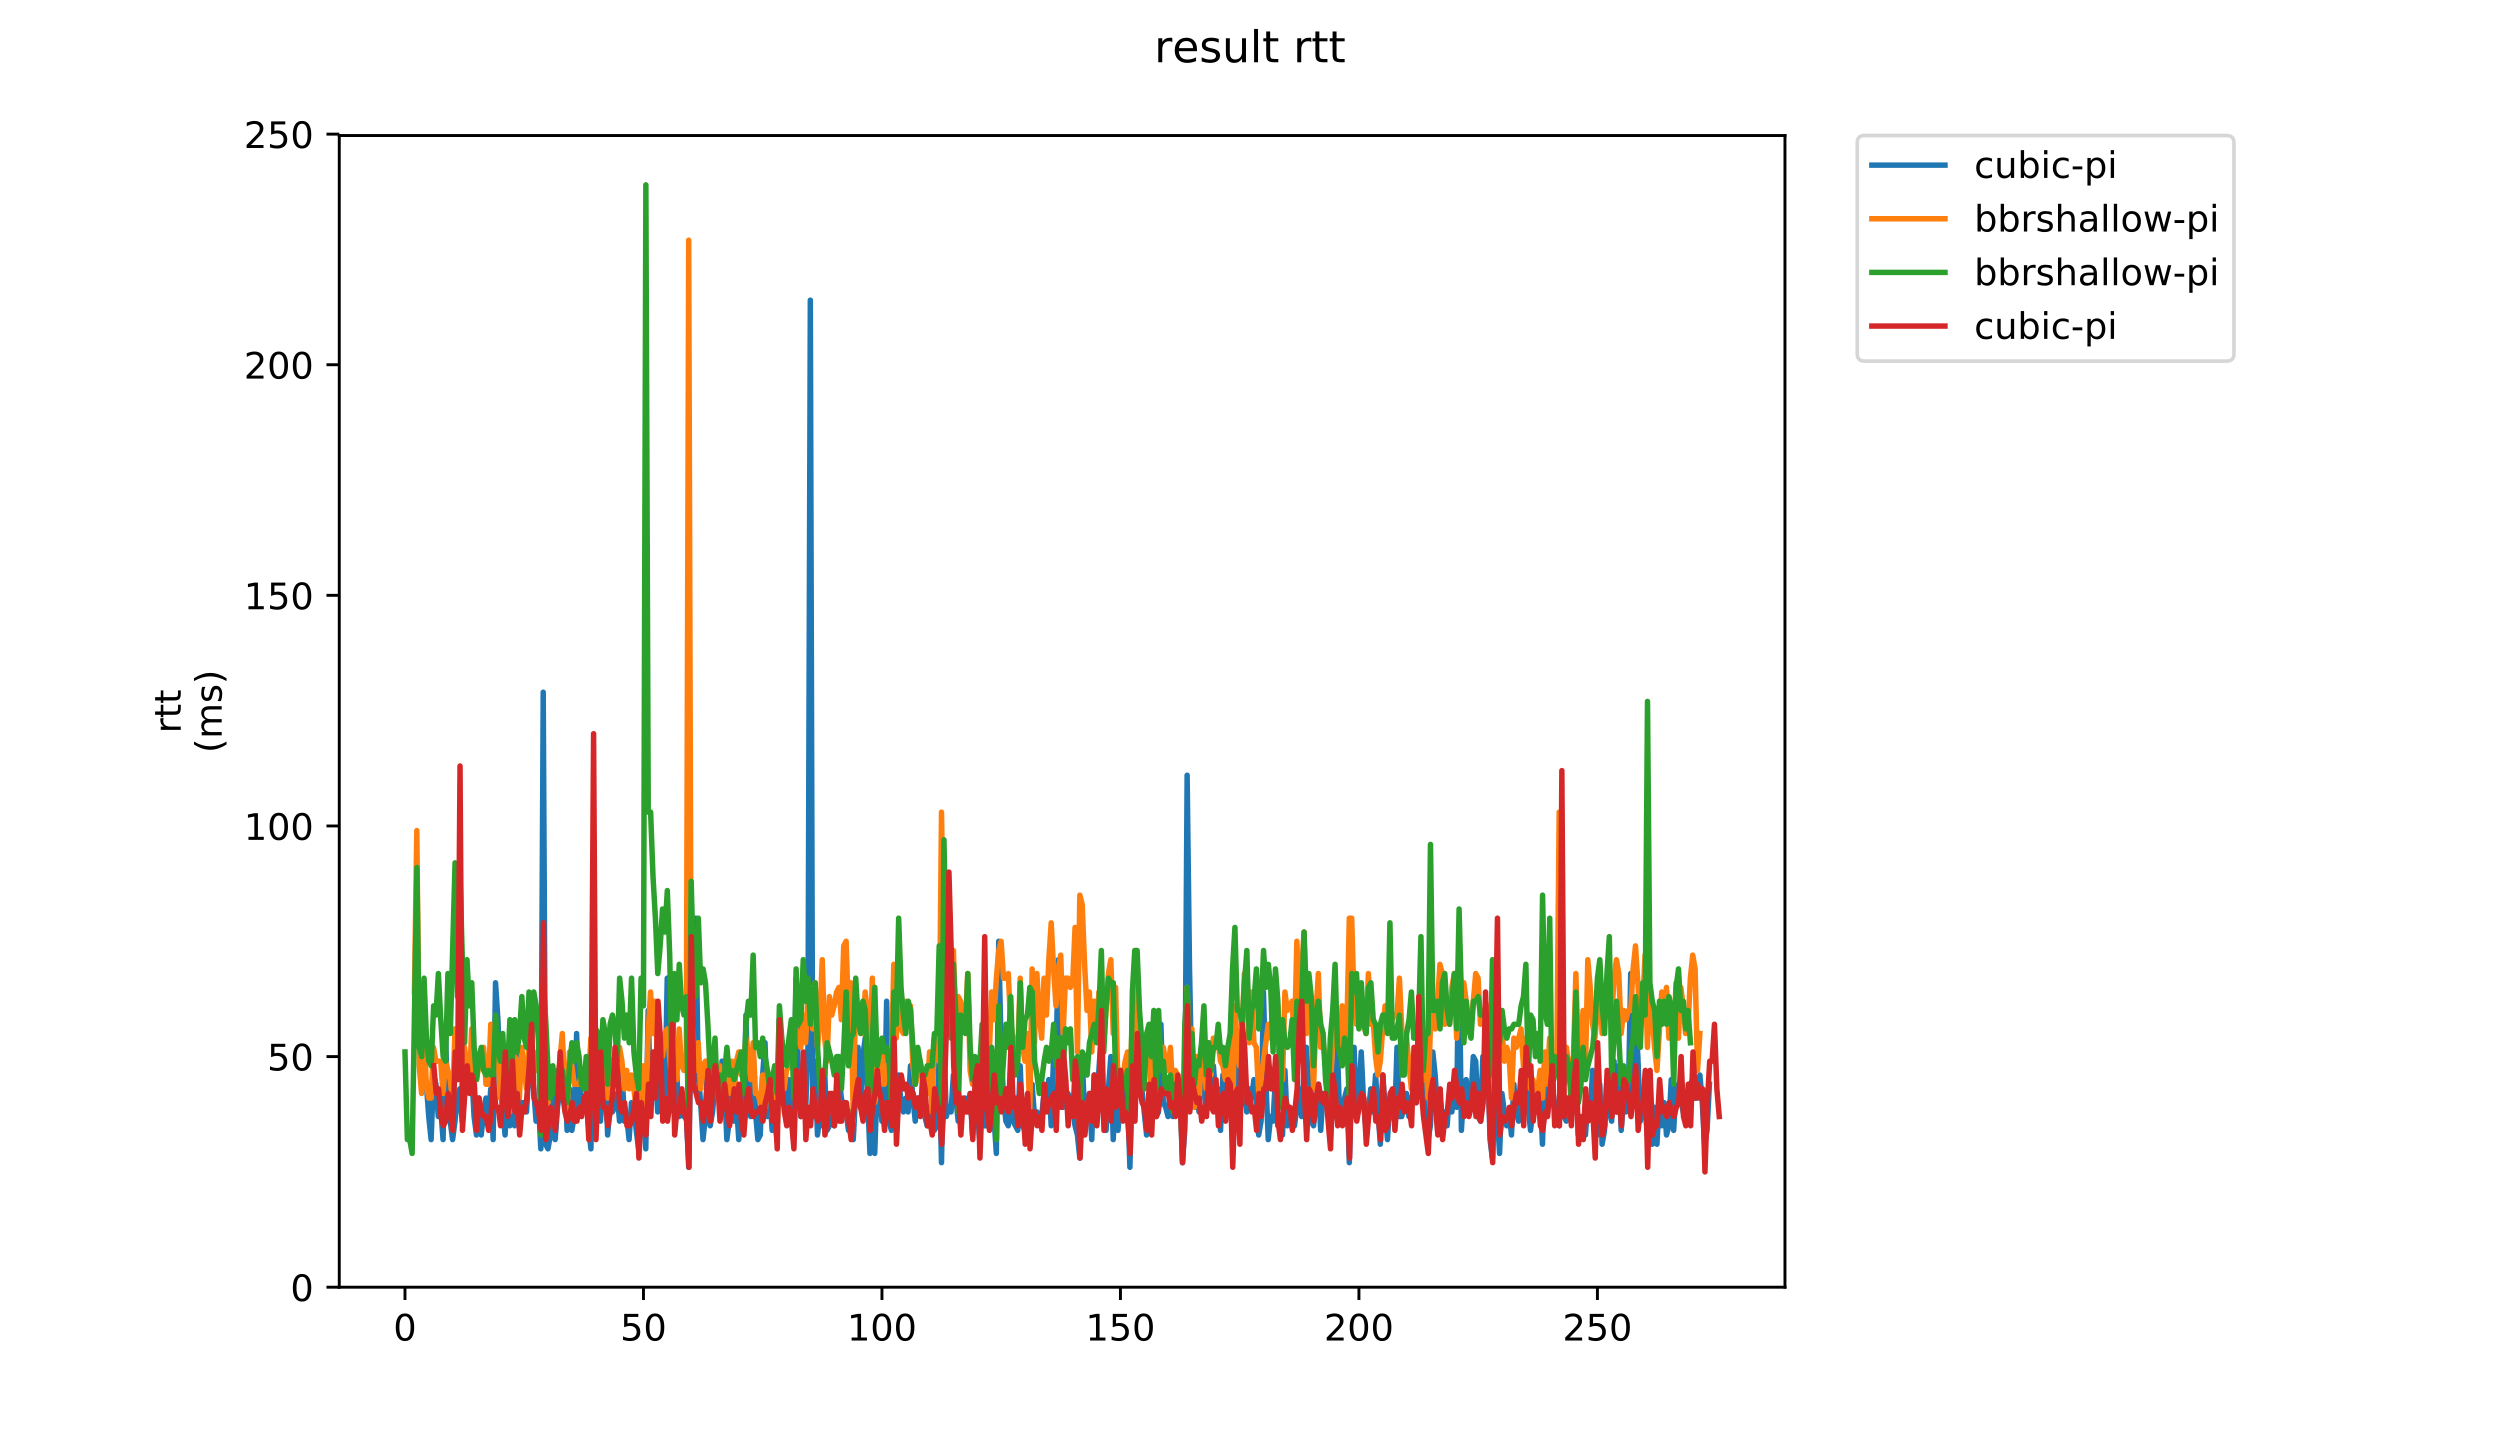 <?xml version="1.0" encoding="utf-8" standalone="no"?>
<!DOCTYPE svg PUBLIC "-//W3C//DTD SVG 1.1//EN"
  "http://www.w3.org/Graphics/SVG/1.1/DTD/svg11.dtd">
<!-- Created with matplotlib (https://matplotlib.org/) -->
<svg height="396pt" version="1.1" viewBox="0 0 684 396" width="684pt" xmlns="http://www.w3.org/2000/svg" xmlns:xlink="http://www.w3.org/1999/xlink">
 <defs>
  <style type="text/css">
*{stroke-linecap:butt;stroke-linejoin:round;}
  </style>
 </defs>
 <g id="figure_1">
  <g id="patch_1">
   <path d="M 0 396 
L 684 396 
L 684 0 
L 0 0 
z
" style="fill:#ffffff;"/>
  </g>
  <g id="axes_1">
   <g id="patch_2">
    <path d="M 92.824 352.174 
L 488.365 352.174 
L 488.365 37.079 
L 92.824 37.079 
z
" style="fill:#ffffff;"/>
   </g>
   <g id="matplotlib.axis_1">
    <g id="xtick_1">
     <g id="line2d_1">
      <defs>
       <path d="M 0 0 
L 0 3.5 
" id="mf758d46a87" style="stroke:#000000;stroke-width:0.8;"/>
      </defs>
      <g>
       <use style="stroke:#000000;stroke-width:0.8;" x="110.803" xlink:href="#mf758d46a87" y="352.174"/>
      </g>
     </g>
     <g id="text_1">
      <!-- 0 -->
      <defs>
       <path d="M 31.781 66.406 
Q 24.172 66.406 20.328 58.906 
Q 16.5 51.422 16.5 36.375 
Q 16.5 21.391 20.328 13.891 
Q 24.172 6.391 31.781 6.391 
Q 39.453 6.391 43.281 13.891 
Q 47.125 21.391 47.125 36.375 
Q 47.125 51.422 43.281 58.906 
Q 39.453 66.406 31.781 66.406 
z
M 31.781 74.219 
Q 44.047 74.219 50.516 64.516 
Q 56.984 54.828 56.984 36.375 
Q 56.984 17.969 50.516 8.266 
Q 44.047 -1.422 31.781 -1.422 
Q 19.531 -1.422 13.062 8.266 
Q 6.594 17.969 6.594 36.375 
Q 6.594 54.828 13.062 64.516 
Q 19.531 74.219 31.781 74.219 
z
" id="DejaVuSans-48"/>
      </defs>
      <g transform="translate(107.622 366.773)scale(0.1 -0.1)">
       <use xlink:href="#DejaVuSans-48"/>
      </g>
     </g>
    </g>
    <g id="xtick_2">
     <g id="line2d_2">
      <g>
       <use style="stroke:#000000;stroke-width:0.8;" x="176.053" xlink:href="#mf758d46a87" y="352.174"/>
      </g>
     </g>
     <g id="text_2">
      <!-- 50 -->
      <defs>
       <path d="M 10.797 72.906 
L 49.516 72.906 
L 49.516 64.594 
L 19.828 64.594 
L 19.828 46.734 
Q 21.969 47.469 24.109 47.828 
Q 26.266 48.188 28.422 48.188 
Q 40.625 48.188 47.75 41.5 
Q 54.891 34.812 54.891 23.391 
Q 54.891 11.625 47.562 5.094 
Q 40.234 -1.422 26.906 -1.422 
Q 22.312 -1.422 17.547 -0.641 
Q 12.797 0.141 7.719 1.703 
L 7.719 11.625 
Q 12.109 9.234 16.797 8.062 
Q 21.484 6.891 26.703 6.891 
Q 35.156 6.891 40.078 11.328 
Q 45.016 15.766 45.016 23.391 
Q 45.016 31 40.078 35.438 
Q 35.156 39.891 26.703 39.891 
Q 22.75 39.891 18.812 39.016 
Q 14.891 38.141 10.797 36.281 
z
" id="DejaVuSans-53"/>
      </defs>
      <g transform="translate(169.691 366.773)scale(0.1 -0.1)">
       <use xlink:href="#DejaVuSans-53"/>
       <use x="63.623" xlink:href="#DejaVuSans-48"/>
      </g>
     </g>
    </g>
    <g id="xtick_3">
     <g id="line2d_3">
      <g>
       <use style="stroke:#000000;stroke-width:0.8;" x="241.303" xlink:href="#mf758d46a87" y="352.174"/>
      </g>
     </g>
     <g id="text_3">
      <!-- 100 -->
      <defs>
       <path d="M 12.406 8.297 
L 28.516 8.297 
L 28.516 63.922 
L 10.984 60.406 
L 10.984 69.391 
L 28.422 72.906 
L 38.281 72.906 
L 38.281 8.297 
L 54.391 8.297 
L 54.391 0 
L 12.406 0 
z
" id="DejaVuSans-49"/>
      </defs>
      <g transform="translate(231.76 366.773)scale(0.1 -0.1)">
       <use xlink:href="#DejaVuSans-49"/>
       <use x="63.623" xlink:href="#DejaVuSans-48"/>
       <use x="127.246" xlink:href="#DejaVuSans-48"/>
      </g>
     </g>
    </g>
    <g id="xtick_4">
     <g id="line2d_4">
      <g>
       <use style="stroke:#000000;stroke-width:0.8;" x="306.553" xlink:href="#mf758d46a87" y="352.174"/>
      </g>
     </g>
     <g id="text_4">
      <!-- 150 -->
      <g transform="translate(297.01 366.773)scale(0.1 -0.1)">
       <use xlink:href="#DejaVuSans-49"/>
       <use x="63.623" xlink:href="#DejaVuSans-53"/>
       <use x="127.246" xlink:href="#DejaVuSans-48"/>
      </g>
     </g>
    </g>
    <g id="xtick_5">
     <g id="line2d_5">
      <g>
       <use style="stroke:#000000;stroke-width:0.8;" x="371.804" xlink:href="#mf758d46a87" y="352.174"/>
      </g>
     </g>
     <g id="text_5">
      <!-- 200 -->
      <defs>
       <path d="M 19.188 8.297 
L 53.609 8.297 
L 53.609 0 
L 7.328 0 
L 7.328 8.297 
Q 12.938 14.109 22.625 23.891 
Q 32.328 33.688 34.812 36.531 
Q 39.547 41.844 41.422 45.531 
Q 43.312 49.219 43.312 52.781 
Q 43.312 58.594 39.234 62.25 
Q 35.156 65.922 28.609 65.922 
Q 23.969 65.922 18.812 64.312 
Q 13.672 62.703 7.812 59.422 
L 7.812 69.391 
Q 13.766 71.781 18.938 73 
Q 24.125 74.219 28.422 74.219 
Q 39.75 74.219 46.484 68.547 
Q 53.219 62.891 53.219 53.422 
Q 53.219 48.922 51.531 44.891 
Q 49.859 40.875 45.406 35.406 
Q 44.188 33.984 37.641 27.219 
Q 31.109 20.453 19.188 8.297 
z
" id="DejaVuSans-50"/>
      </defs>
      <g transform="translate(362.26 366.773)scale(0.1 -0.1)">
       <use xlink:href="#DejaVuSans-50"/>
       <use x="63.623" xlink:href="#DejaVuSans-48"/>
       <use x="127.246" xlink:href="#DejaVuSans-48"/>
      </g>
     </g>
    </g>
    <g id="xtick_6">
     <g id="line2d_6">
      <g>
       <use style="stroke:#000000;stroke-width:0.8;" x="437.054" xlink:href="#mf758d46a87" y="352.174"/>
      </g>
     </g>
     <g id="text_6">
      <!-- 250 -->
      <g transform="translate(427.51 366.773)scale(0.1 -0.1)">
       <use xlink:href="#DejaVuSans-50"/>
       <use x="63.623" xlink:href="#DejaVuSans-53"/>
       <use x="127.246" xlink:href="#DejaVuSans-48"/>
      </g>
     </g>
    </g>
   </g>
   <g id="matplotlib.axis_2">
    <g id="ytick_1">
     <g id="line2d_7">
      <defs>
       <path d="M 0 0 
L -3.5 0 
" id="me2d7f861b1" style="stroke:#000000;stroke-width:0.8;"/>
      </defs>
      <g>
       <use style="stroke:#000000;stroke-width:0.8;" x="92.824" xlink:href="#me2d7f861b1" y="352.174"/>
      </g>
     </g>
     <g id="text_7">
      <!-- 0 -->
      <g transform="translate(79.461 355.973)scale(0.1 -0.1)">
       <use xlink:href="#DejaVuSans-48"/>
      </g>
     </g>
    </g>
    <g id="ytick_2">
     <g id="line2d_8">
      <g>
       <use style="stroke:#000000;stroke-width:0.8;" x="92.824" xlink:href="#me2d7f861b1" y="289.079"/>
      </g>
     </g>
     <g id="text_8">
      <!-- 50 -->
      <g transform="translate(73.099 292.879)scale(0.1 -0.1)">
       <use xlink:href="#DejaVuSans-53"/>
       <use x="63.623" xlink:href="#DejaVuSans-48"/>
      </g>
     </g>
    </g>
    <g id="ytick_3">
     <g id="line2d_9">
      <g>
       <use style="stroke:#000000;stroke-width:0.8;" x="92.824" xlink:href="#me2d7f861b1" y="225.985"/>
      </g>
     </g>
     <g id="text_9">
      <!-- 100 -->
      <g transform="translate(66.736 229.784)scale(0.1 -0.1)">
       <use xlink:href="#DejaVuSans-49"/>
       <use x="63.623" xlink:href="#DejaVuSans-48"/>
       <use x="127.246" xlink:href="#DejaVuSans-48"/>
      </g>
     </g>
    </g>
    <g id="ytick_4">
     <g id="line2d_10">
      <g>
       <use style="stroke:#000000;stroke-width:0.8;" x="92.824" xlink:href="#me2d7f861b1" y="162.89"/>
      </g>
     </g>
     <g id="text_10">
      <!-- 150 -->
      <g transform="translate(66.736 166.689)scale(0.1 -0.1)">
       <use xlink:href="#DejaVuSans-49"/>
       <use x="63.623" xlink:href="#DejaVuSans-53"/>
       <use x="127.246" xlink:href="#DejaVuSans-48"/>
      </g>
     </g>
    </g>
    <g id="ytick_5">
     <g id="line2d_11">
      <g>
       <use style="stroke:#000000;stroke-width:0.8;" x="92.824" xlink:href="#me2d7f861b1" y="99.795"/>
      </g>
     </g>
     <g id="text_11">
      <!-- 200 -->
      <g transform="translate(66.736 103.594)scale(0.1 -0.1)">
       <use xlink:href="#DejaVuSans-50"/>
       <use x="63.623" xlink:href="#DejaVuSans-48"/>
       <use x="127.246" xlink:href="#DejaVuSans-48"/>
      </g>
     </g>
    </g>
    <g id="ytick_6">
     <g id="line2d_12">
      <g>
       <use style="stroke:#000000;stroke-width:0.8;" x="92.824" xlink:href="#me2d7f861b1" y="36.7"/>
      </g>
     </g>
     <g id="text_12">
      <!-- 250 -->
      <g transform="translate(66.736 40.499)scale(0.1 -0.1)">
       <use xlink:href="#DejaVuSans-50"/>
       <use x="63.623" xlink:href="#DejaVuSans-53"/>
       <use x="127.246" xlink:href="#DejaVuSans-48"/>
      </g>
     </g>
    </g>
    <g id="text_13">
     <!-- rtt -->
     <defs>
      <path d="M 41.109 46.297 
Q 39.594 47.172 37.812 47.578 
Q 36.031 48 33.891 48 
Q 26.266 48 22.188 43.047 
Q 18.109 38.094 18.109 28.812 
L 18.109 0 
L 9.078 0 
L 9.078 54.688 
L 18.109 54.688 
L 18.109 46.188 
Q 20.953 51.172 25.484 53.578 
Q 30.031 56 36.531 56 
Q 37.453 56 38.578 55.875 
Q 39.703 55.766 41.062 55.516 
z
" id="DejaVuSans-114"/>
      <path d="M 18.312 70.219 
L 18.312 54.688 
L 36.812 54.688 
L 36.812 47.703 
L 18.312 47.703 
L 18.312 18.016 
Q 18.312 11.328 20.141 9.422 
Q 21.969 7.516 27.594 7.516 
L 36.812 7.516 
L 36.812 0 
L 27.594 0 
Q 17.188 0 13.234 3.875 
Q 9.281 7.766 9.281 18.016 
L 9.281 47.703 
L 2.688 47.703 
L 2.688 54.688 
L 9.281 54.688 
L 9.281 70.219 
z
" id="DejaVuSans-116"/>
     </defs>
     <g transform="translate(49.459 200.602)rotate(-90)scale(0.1 -0.1)">
      <use xlink:href="#DejaVuSans-114"/>
      <use x="41.113" xlink:href="#DejaVuSans-116"/>
      <use x="80.322" xlink:href="#DejaVuSans-116"/>
     </g>
     <!-- (ms) -->
     <defs>
      <path d="M 31 75.875 
Q 24.469 64.656 21.281 53.656 
Q 18.109 42.672 18.109 31.391 
Q 18.109 20.125 21.312 9.062 
Q 24.516 -2 31 -13.188 
L 23.188 -13.188 
Q 15.875 -1.703 12.234 9.375 
Q 8.594 20.453 8.594 31.391 
Q 8.594 42.281 12.203 53.312 
Q 15.828 64.359 23.188 75.875 
z
" id="DejaVuSans-40"/>
      <path d="M 52 44.188 
Q 55.375 50.25 60.062 53.125 
Q 64.75 56 71.094 56 
Q 79.641 56 84.281 50.016 
Q 88.922 44.047 88.922 33.016 
L 88.922 0 
L 79.891 0 
L 79.891 32.719 
Q 79.891 40.578 77.094 44.375 
Q 74.312 48.188 68.609 48.188 
Q 61.625 48.188 57.562 43.547 
Q 53.516 38.922 53.516 30.906 
L 53.516 0 
L 44.484 0 
L 44.484 32.719 
Q 44.484 40.625 41.703 44.406 
Q 38.922 48.188 33.109 48.188 
Q 26.219 48.188 22.156 43.531 
Q 18.109 38.875 18.109 30.906 
L 18.109 0 
L 9.078 0 
L 9.078 54.688 
L 18.109 54.688 
L 18.109 46.188 
Q 21.188 51.219 25.484 53.609 
Q 29.781 56 35.688 56 
Q 41.656 56 45.828 52.969 
Q 50 49.953 52 44.188 
z
" id="DejaVuSans-109"/>
      <path d="M 44.281 53.078 
L 44.281 44.578 
Q 40.484 46.531 36.375 47.5 
Q 32.281 48.484 27.875 48.484 
Q 21.188 48.484 17.844 46.438 
Q 14.5 44.391 14.5 40.281 
Q 14.5 37.156 16.891 35.375 
Q 19.281 33.594 26.516 31.984 
L 29.594 31.297 
Q 39.156 29.25 43.188 25.516 
Q 47.219 21.781 47.219 15.094 
Q 47.219 7.469 41.188 3.016 
Q 35.156 -1.422 24.609 -1.422 
Q 20.219 -1.422 15.453 -0.562 
Q 10.688 0.297 5.422 2 
L 5.422 11.281 
Q 10.406 8.688 15.234 7.391 
Q 20.062 6.109 24.812 6.109 
Q 31.156 6.109 34.562 8.281 
Q 37.984 10.453 37.984 14.406 
Q 37.984 18.062 35.516 20.016 
Q 33.062 21.969 24.703 23.781 
L 21.578 24.516 
Q 13.234 26.266 9.516 29.906 
Q 5.812 33.547 5.812 39.891 
Q 5.812 47.609 11.281 51.797 
Q 16.75 56 26.812 56 
Q 31.781 56 36.172 55.266 
Q 40.578 54.547 44.281 53.078 
z
" id="DejaVuSans-115"/>
      <path d="M 8.016 75.875 
L 15.828 75.875 
Q 23.141 64.359 26.781 53.312 
Q 30.422 42.281 30.422 31.391 
Q 30.422 20.453 26.781 9.375 
Q 23.141 -1.703 15.828 -13.188 
L 8.016 -13.188 
Q 14.5 -2 17.703 9.062 
Q 20.906 20.125 20.906 31.391 
Q 20.906 42.672 17.703 53.656 
Q 14.5 64.656 8.016 75.875 
z
" id="DejaVuSans-41"/>
     </defs>
     <g transform="translate(60.657 206.003)rotate(-90)scale(0.1 -0.1)">
      <use xlink:href="#DejaVuSans-40"/>
      <use x="39.014" xlink:href="#DejaVuSans-109"/>
      <use x="136.426" xlink:href="#DejaVuSans-115"/>
      <use x="188.525" xlink:href="#DejaVuSans-41"/>
     </g>
    </g>
   </g>
   <g id="line2d_13">
    <path clip-path="url(#pb4846c7153)" d="M 116 292.865 
L 116.652 296.651 
L 117.305 305.484 
L 117.957 311.794 
L 118.61 294.127 
L 119.262 296.651 
L 119.915 305.484 
L 120.567 302.96 
L 121.22 311.794 
L 121.872 282.77 
L 122.525 302.96 
L 123.177 306.746 
L 123.83 311.794 
L 124.482 306.746 
L 125.135 300.436 
L 125.787 297.913 
L 126.44 306.746 
L 127.745 290.341 
L 128.397 297.913 
L 129.05 292.865 
L 129.702 305.484 
L 130.355 310.532 
L 131.007 300.436 
L 131.66 310.532 
L 132.312 304.222 
L 132.965 300.436 
L 133.617 306.746 
L 134.27 297.913 
L 134.922 311.794 
L 135.575 268.889 
L 136.227 278.984 
L 136.88 296.651 
L 137.532 302.96 
L 138.185 310.532 
L 138.837 299.175 
L 139.49 308.008 
L 140.142 305.484 
L 140.795 308.008 
L 141.447 286.556 
L 142.1 301.698 
L 143.405 301.698 
L 144.057 304.222 
L 144.71 292.865 
L 145.362 291.603 
L 146.015 297.913 
L 146.667 306.746 
L 147.32 301.698 
L 147.972 314.317 
L 148.625 189.39 
L 149.277 313.055 
L 149.93 314.317 
L 150.582 310.532 
L 151.235 296.651 
L 151.887 311.794 
L 152.54 302.96 
L 153.192 297.913 
L 153.845 287.817 
L 154.497 292.865 
L 155.15 309.27 
L 155.802 297.913 
L 156.455 309.27 
L 157.107 305.484 
L 157.76 282.77 
L 158.412 305.484 
L 159.065 296.651 
L 159.717 295.389 
L 160.37 295.389 
L 161.022 308.008 
L 161.675 314.317 
L 162.327 284.032 
L 162.98 308.008 
L 163.632 294.127 
L 164.285 306.746 
L 164.937 295.389 
L 165.59 290.341 
L 166.242 310.532 
L 166.895 302.96 
L 167.547 304.222 
L 168.2 302.96 
L 168.852 299.175 
L 169.505 306.746 
L 170.157 291.603 
L 170.81 306.746 
L 171.462 305.484 
L 172.115 311.794 
L 172.767 301.698 
L 173.42 302.96 
L 174.072 309.27 
L 174.725 314.317 
L 175.377 297.913 
L 176.682 314.317 
L 177.335 276.46 
L 177.987 301.698 
L 178.64 296.651 
L 179.292 292.865 
L 179.945 304.222 
L 180.597 294.127 
L 181.25 292.865 
L 181.902 302.96 
L 182.555 267.627 
L 183.207 295.389 
L 183.86 302.96 
L 184.512 304.222 
L 185.165 294.127 
L 185.817 305.484 
L 186.47 301.698 
L 187.122 305.484 
L 187.775 304.222 
L 188.427 319.365 
L 189.08 278.984 
L 189.732 290.341 
L 190.385 251.223 
L 191.037 294.127 
L 191.69 301.698 
L 192.342 311.794 
L 192.995 305.484 
L 193.647 290.341 
L 194.3 308.008 
L 194.952 304.222 
L 195.605 296.651 
L 196.257 299.175 
L 196.91 300.436 
L 197.562 290.341 
L 198.215 296.651 
L 198.867 311.794 
L 199.52 306.746 
L 200.172 294.127 
L 200.825 306.746 
L 201.477 301.698 
L 202.13 311.794 
L 202.782 301.698 
L 203.435 308.008 
L 204.087 277.722 
L 204.74 302.96 
L 205.392 305.484 
L 206.045 287.817 
L 206.697 304.222 
L 207.35 311.794 
L 208.002 310.532 
L 208.655 294.127 
L 209.307 285.294 
L 209.96 305.484 
L 210.612 299.175 
L 211.265 309.27 
L 211.917 304.222 
L 212.57 311.794 
L 213.222 278.984 
L 213.875 297.913 
L 214.527 294.127 
L 215.18 305.484 
L 215.832 295.389 
L 217.137 311.794 
L 217.79 267.627 
L 218.442 294.127 
L 219.095 305.484 
L 219.747 297.913 
L 220.4 304.222 
L 221.052 286.556 
L 221.705 82.129 
L 222.357 305.484 
L 223.01 290.341 
L 223.662 310.532 
L 224.315 305.484 
L 224.967 308.008 
L 225.62 292.865 
L 226.272 309.27 
L 226.925 308.008 
L 227.577 305.484 
L 228.23 308.008 
L 228.882 302.96 
L 229.535 294.127 
L 230.187 300.436 
L 230.84 302.96 
L 231.492 304.222 
L 232.145 309.27 
L 232.797 304.222 
L 233.45 311.794 
L 234.755 286.556 
L 235.407 302.96 
L 236.06 289.079 
L 236.712 284.032 
L 238.017 315.579 
L 238.67 304.222 
L 239.322 315.579 
L 239.975 296.651 
L 240.627 297.913 
L 241.28 306.746 
L 241.932 305.484 
L 242.585 273.937 
L 243.237 306.746 
L 243.89 309.27 
L 244.542 291.603 
L 245.195 301.698 
L 245.847 294.127 
L 246.5 301.698 
L 247.152 304.222 
L 247.805 300.436 
L 248.457 304.222 
L 249.11 291.603 
L 249.762 300.436 
L 250.415 306.746 
L 251.067 300.436 
L 251.72 301.698 
L 252.372 299.175 
L 253.025 305.484 
L 253.677 308.008 
L 254.33 302.96 
L 254.982 304.222 
L 255.635 309.27 
L 256.287 308.008 
L 256.94 289.079 
L 257.592 318.103 
L 258.245 284.032 
L 258.897 305.484 
L 259.55 302.96 
L 260.202 304.222 
L 260.855 294.127 
L 262.16 306.746 
L 262.812 300.436 
L 263.465 304.222 
L 264.117 300.436 
L 264.77 302.96 
L 265.422 299.175 
L 266.075 310.532 
L 266.727 302.96 
L 267.38 302.96 
L 268.032 311.794 
L 268.685 301.698 
L 269.337 308.008 
L 269.99 308.008 
L 270.642 297.913 
L 271.947 305.484 
L 272.6 315.579 
L 273.252 257.532 
L 273.905 286.556 
L 274.557 300.436 
L 275.21 306.746 
L 275.862 308.008 
L 276.515 299.175 
L 277.167 306.746 
L 278.472 309.27 
L 279.125 291.603 
L 279.777 308.008 
L 280.43 309.27 
L 281.082 301.698 
L 281.735 309.27 
L 282.387 296.651 
L 283.04 305.484 
L 283.692 304.222 
L 284.345 305.484 
L 284.997 305.484 
L 285.65 299.175 
L 286.302 302.96 
L 286.955 295.389 
L 287.607 308.008 
L 288.26 289.079 
L 288.912 289.079 
L 289.565 262.58 
L 290.217 295.389 
L 290.87 302.96 
L 291.522 301.698 
L 292.175 299.175 
L 292.827 300.436 
L 293.48 302.96 
L 294.132 308.008 
L 294.785 310.532 
L 295.437 316.841 
L 296.09 289.079 
L 296.742 305.484 
L 297.395 306.746 
L 298.047 299.175 
L 298.7 311.794 
L 299.352 294.127 
L 300.005 306.746 
L 300.657 292.865 
L 301.31 282.77 
L 301.962 306.746 
L 302.615 309.27 
L 303.267 297.913 
L 303.92 289.079 
L 304.572 311.794 
L 305.225 297.913 
L 305.877 309.27 
L 306.53 301.698 
L 307.183 305.484 
L 307.835 292.865 
L 308.488 299.175 
L 309.14 319.365 
L 309.793 291.603 
L 310.445 295.389 
L 311.098 292.865 
L 311.75 299.175 
L 312.403 297.913 
L 313.708 310.532 
L 314.36 305.484 
L 315.013 299.175 
L 315.665 297.913 
L 316.318 305.484 
L 316.97 304.222 
L 317.623 280.246 
L 318.275 301.698 
L 318.928 302.96 
L 319.58 305.484 
L 320.233 296.651 
L 320.885 305.484 
L 321.538 301.698 
L 322.19 304.222 
L 322.843 296.651 
L 323.495 318.103 
L 324.148 309.27 
L 324.8 212.104 
L 325.453 265.103 
L 326.105 297.913 
L 326.758 302.96 
L 327.41 300.436 
L 328.063 304.222 
L 328.715 286.556 
L 330.02 304.222 
L 330.673 296.651 
L 331.325 292.865 
L 331.978 291.603 
L 332.63 300.436 
L 333.283 297.913 
L 333.935 309.27 
L 334.588 294.127 
L 335.24 305.484 
L 335.893 304.222 
L 336.545 291.603 
L 337.85 286.556 
L 338.503 296.651 
L 339.155 302.96 
L 339.808 301.698 
L 340.46 299.175 
L 341.113 304.222 
L 341.765 297.913 
L 342.418 300.436 
L 343.07 295.389 
L 343.723 301.698 
L 344.375 310.532 
L 345.028 306.746 
L 345.68 271.413 
L 346.333 295.389 
L 346.985 311.794 
L 347.638 305.484 
L 348.29 306.746 
L 348.943 295.389 
L 349.595 308.008 
L 350.248 306.746 
L 350.9 310.532 
L 351.553 292.865 
L 352.205 308.008 
L 352.858 305.484 
L 353.51 304.222 
L 354.163 308.008 
L 355.468 297.913 
L 356.12 305.484 
L 356.773 292.865 
L 357.425 286.556 
L 358.73 306.746 
L 359.383 308.008 
L 360.035 301.698 
L 360.688 296.651 
L 361.34 309.27 
L 361.993 299.175 
L 362.645 301.698 
L 363.298 297.913 
L 363.95 311.794 
L 364.603 301.698 
L 365.255 305.484 
L 365.908 286.556 
L 366.56 306.746 
L 367.213 305.484 
L 367.865 300.436 
L 368.518 297.913 
L 369.17 318.103 
L 369.823 292.865 
L 370.475 286.556 
L 371.128 304.222 
L 371.78 300.436 
L 372.433 287.817 
L 373.085 301.698 
L 373.738 309.27 
L 374.39 304.222 
L 375.043 297.913 
L 375.695 304.222 
L 376.348 294.127 
L 377.653 313.055 
L 378.305 294.127 
L 379.61 311.794 
L 380.263 300.436 
L 380.915 304.222 
L 381.568 306.746 
L 382.22 286.556 
L 382.873 305.484 
L 383.525 305.484 
L 384.178 301.698 
L 384.83 299.175 
L 385.483 305.484 
L 386.135 300.436 
L 386.788 299.175 
L 387.44 301.698 
L 388.093 284.032 
L 388.745 296.651 
L 389.398 287.817 
L 390.05 308.008 
L 390.703 311.794 
L 391.355 308.008 
L 392.008 287.817 
L 392.66 294.127 
L 393.313 304.222 
L 393.965 300.436 
L 394.618 305.484 
L 395.27 304.222 
L 395.923 308.008 
L 396.575 299.175 
L 397.228 304.222 
L 397.88 297.913 
L 398.533 302.96 
L 399.185 258.794 
L 399.838 309.27 
L 400.49 297.913 
L 401.143 295.389 
L 401.795 304.222 
L 402.448 300.436 
L 403.1 289.079 
L 403.753 290.341 
L 404.405 305.484 
L 405.058 306.746 
L 405.71 289.079 
L 406.363 297.913 
L 407.015 286.556 
L 407.668 311.794 
L 408.32 316.841 
L 408.973 275.199 
L 409.625 304.222 
L 410.278 315.579 
L 410.93 299.175 
L 411.583 304.222 
L 412.235 308.008 
L 412.888 304.222 
L 413.54 310.532 
L 414.193 296.651 
L 414.845 304.222 
L 415.498 306.746 
L 416.15 300.436 
L 416.803 304.222 
L 417.455 294.127 
L 418.108 302.96 
L 418.76 309.27 
L 419.413 302.96 
L 420.065 299.175 
L 420.718 304.222 
L 421.37 299.175 
L 422.023 313.055 
L 422.675 289.079 
L 423.328 304.222 
L 423.98 297.913 
L 424.633 296.651 
L 425.938 306.746 
L 426.59 308.008 
L 427.243 284.032 
L 427.895 305.484 
L 428.548 306.746 
L 429.2 300.436 
L 429.853 302.96 
L 430.505 304.222 
L 431.158 295.389 
L 431.81 310.532 
L 432.463 310.532 
L 433.115 305.484 
L 433.768 310.532 
L 434.42 301.698 
L 435.073 305.484 
L 435.725 292.865 
L 436.378 296.651 
L 437.03 310.532 
L 437.683 296.651 
L 438.335 313.055 
L 438.988 309.27 
L 439.64 295.389 
L 440.293 304.222 
L 440.945 306.746 
L 441.598 290.341 
L 442.25 304.222 
L 442.903 291.603 
L 443.555 309.27 
L 444.208 300.436 
L 444.86 304.222 
L 445.513 300.436 
L 446.165 266.365 
L 446.818 299.175 
L 447.47 278.984 
L 448.123 289.079 
L 448.775 306.746 
L 449.428 301.698 
L 450.08 302.96 
L 450.733 310.532 
L 451.385 299.175 
L 452.038 313.055 
L 452.69 302.96 
L 453.343 313.055 
L 453.995 300.436 
L 454.648 308.008 
L 455.3 301.698 
L 455.953 310.532 
L 456.605 308.008 
L 457.258 295.389 
L 457.91 309.27 
L 458.563 297.913 
L 459.215 296.651 
L 460.52 304.222 
L 461.173 306.746 
L 461.825 306.746 
L 462.478 296.651 
L 463.13 295.389 
L 463.783 300.436 
L 464.435 300.436 
L 465.088 294.127 
L 465.74 301.698 
L 466.393 313.055 
L 467.045 309.27 
L 467.698 296.651 
L 467.698 296.651 
" style="fill:none;stroke:#1f77b4;stroke-linecap:square;stroke-width:1.5;"/>
   </g>
   <g id="line2d_14">
    <path clip-path="url(#pb4846c7153)" d="M 113.391 271.413 
L 114.043 227.247 
L 114.696 291.603 
L 115.348 299.175 
L 116.001 282.77 
L 116.653 296.651 
L 117.306 300.436 
L 117.958 300.436 
L 118.611 286.556 
L 119.263 290.341 
L 120.568 290.341 
L 121.221 299.175 
L 121.873 290.341 
L 123.178 295.389 
L 123.831 301.698 
L 124.483 281.508 
L 125.788 291.603 
L 127.093 286.556 
L 127.746 291.603 
L 128.398 297.913 
L 129.051 281.508 
L 129.703 295.389 
L 130.356 295.389 
L 131.008 291.603 
L 132.313 286.556 
L 132.966 296.651 
L 133.618 296.651 
L 134.271 280.246 
L 134.923 292.865 
L 135.576 285.294 
L 136.228 287.817 
L 136.881 300.436 
L 137.533 285.294 
L 138.186 297.913 
L 138.838 300.436 
L 139.491 292.865 
L 140.143 289.079 
L 140.796 289.079 
L 141.448 290.341 
L 142.101 300.436 
L 142.753 286.556 
L 143.406 292.865 
L 144.058 297.913 
L 144.711 285.294 
L 145.363 295.389 
L 146.016 287.817 
L 146.668 292.865 
L 147.321 289.079 
L 147.973 296.651 
L 148.626 282.77 
L 149.278 287.817 
L 149.931 301.698 
L 150.583 295.389 
L 151.236 295.389 
L 151.888 296.651 
L 152.541 296.651 
L 153.193 290.341 
L 153.846 282.77 
L 154.498 297.913 
L 155.151 305.484 
L 155.803 287.817 
L 156.456 291.603 
L 157.108 296.651 
L 158.413 296.651 
L 159.066 294.127 
L 159.718 295.389 
L 160.371 290.341 
L 161.023 295.389 
L 161.676 284.032 
L 162.328 292.865 
L 162.981 304.222 
L 163.633 285.294 
L 164.286 284.032 
L 164.938 287.817 
L 165.591 289.079 
L 166.243 300.436 
L 166.896 292.865 
L 167.548 290.341 
L 168.201 289.079 
L 168.854 294.127 
L 169.506 286.556 
L 170.159 290.341 
L 170.811 297.913 
L 171.464 292.865 
L 172.116 297.913 
L 172.769 294.127 
L 173.421 297.913 
L 174.074 302.96 
L 174.726 301.698 
L 175.379 292.865 
L 176.031 291.603 
L 176.684 306.746 
L 177.336 282.77 
L 177.989 271.413 
L 178.641 282.77 
L 179.294 273.937 
L 179.946 291.603 
L 180.599 284.032 
L 181.251 289.079 
L 181.904 282.77 
L 182.556 281.508 
L 183.861 296.651 
L 184.514 292.865 
L 185.166 295.389 
L 185.819 281.508 
L 186.471 291.603 
L 187.124 292.865 
L 187.776 289.079 
L 188.429 65.724 
L 189.081 276.46 
L 190.386 292.865 
L 191.039 285.294 
L 191.691 297.913 
L 192.344 291.603 
L 192.996 290.341 
L 193.649 296.651 
L 194.301 289.079 
L 194.954 295.389 
L 195.606 290.341 
L 196.259 295.389 
L 196.911 291.603 
L 197.564 296.651 
L 198.216 294.127 
L 198.869 292.865 
L 199.521 299.175 
L 200.174 290.341 
L 200.826 300.436 
L 201.479 290.341 
L 202.131 287.817 
L 202.784 294.127 
L 203.436 292.865 
L 204.089 284.032 
L 204.741 289.079 
L 205.394 295.389 
L 206.046 285.294 
L 206.699 299.175 
L 207.351 299.175 
L 208.004 301.698 
L 208.656 294.127 
L 209.309 302.96 
L 209.961 292.865 
L 210.614 296.651 
L 211.266 305.484 
L 211.919 292.865 
L 212.571 310.532 
L 213.224 289.079 
L 213.876 295.389 
L 214.529 297.913 
L 215.181 292.865 
L 215.834 291.603 
L 216.486 287.817 
L 217.139 287.817 
L 217.791 281.508 
L 219.096 286.556 
L 219.749 277.722 
L 220.401 285.294 
L 221.054 272.675 
L 221.706 270.151 
L 222.359 281.508 
L 223.011 268.889 
L 223.664 286.556 
L 224.316 278.984 
L 224.969 262.58 
L 225.621 284.032 
L 226.274 290.341 
L 226.926 272.675 
L 227.579 277.722 
L 228.231 275.199 
L 228.884 271.413 
L 229.536 270.151 
L 230.189 278.984 
L 230.841 258.794 
L 231.494 257.532 
L 232.146 277.722 
L 232.799 268.889 
L 233.451 306.746 
L 234.104 271.413 
L 234.756 276.46 
L 235.409 278.984 
L 236.061 282.77 
L 236.714 271.413 
L 237.366 277.722 
L 238.019 289.079 
L 238.671 267.627 
L 239.324 301.698 
L 239.976 299.175 
L 240.629 287.817 
L 241.281 285.294 
L 241.934 296.651 
L 242.586 291.603 
L 243.239 291.603 
L 243.891 290.341 
L 244.544 263.841 
L 245.196 284.032 
L 245.849 268.889 
L 246.501 281.508 
L 247.154 282.77 
L 247.806 273.937 
L 248.459 276.46 
L 249.111 275.199 
L 249.764 291.603 
L 250.416 296.651 
L 251.069 294.127 
L 251.721 290.341 
L 252.374 294.127 
L 253.026 292.865 
L 253.679 299.175 
L 254.331 287.817 
L 254.984 304.222 
L 255.636 284.032 
L 256.289 289.079 
L 256.941 290.341 
L 257.594 222.199 
L 258.246 262.58 
L 258.899 275.199 
L 259.551 260.056 
L 260.204 277.722 
L 260.856 260.056 
L 261.509 285.294 
L 262.161 272.675 
L 262.814 273.937 
L 263.466 280.246 
L 264.119 280.246 
L 264.771 266.365 
L 265.424 292.865 
L 266.076 296.651 
L 266.729 295.389 
L 267.381 292.865 
L 268.034 304.222 
L 268.686 284.032 
L 269.339 280.246 
L 269.991 287.817 
L 270.644 289.079 
L 271.296 271.413 
L 271.949 278.984 
L 272.601 267.627 
L 273.254 260.056 
L 273.906 257.532 
L 274.559 267.627 
L 275.211 267.627 
L 275.864 266.365 
L 276.516 280.246 
L 277.169 284.032 
L 277.821 289.079 
L 278.474 287.817 
L 279.126 267.627 
L 279.779 286.556 
L 280.431 290.341 
L 281.084 282.77 
L 281.736 305.484 
L 282.389 265.103 
L 283.041 285.294 
L 283.694 266.365 
L 284.346 277.722 
L 284.999 284.032 
L 285.651 267.627 
L 286.304 277.722 
L 286.956 262.58 
L 287.609 252.484 
L 288.261 265.103 
L 288.914 275.199 
L 289.566 265.103 
L 290.219 261.318 
L 290.871 282.77 
L 291.524 267.627 
L 292.176 267.627 
L 292.829 270.151 
L 293.481 268.889 
L 294.134 253.746 
L 294.786 287.817 
L 295.439 244.913 
L 296.091 247.437 
L 296.744 263.841 
L 297.396 276.46 
L 298.049 271.413 
L 298.701 287.817 
L 299.354 273.937 
L 300.006 282.77 
L 300.659 271.413 
L 301.311 276.46 
L 301.964 285.294 
L 303.269 266.365 
L 303.921 262.58 
L 304.574 282.77 
L 305.226 270.151 
L 305.879 297.913 
L 306.531 295.389 
L 307.184 295.389 
L 307.836 290.341 
L 308.489 287.817 
L 309.141 301.698 
L 309.794 277.722 
L 310.446 305.484 
L 311.099 267.627 
L 312.404 297.913 
L 313.709 285.294 
L 314.361 284.032 
L 315.014 300.436 
L 315.666 290.341 
L 316.319 292.865 
L 316.971 281.508 
L 317.624 290.341 
L 318.276 286.556 
L 318.929 290.341 
L 319.581 292.865 
L 320.234 286.556 
L 320.886 299.175 
L 321.539 292.865 
L 322.191 294.127 
L 322.844 304.222 
L 323.496 300.436 
L 324.149 299.175 
L 324.801 270.151 
L 325.454 291.603 
L 326.106 281.508 
L 326.759 302.96 
L 327.411 289.079 
L 328.064 301.698 
L 328.716 286.556 
L 329.369 290.341 
L 330.021 297.913 
L 330.674 285.294 
L 331.326 294.127 
L 331.979 284.032 
L 332.631 286.556 
L 333.284 285.294 
L 333.936 290.341 
L 334.589 291.603 
L 335.241 295.389 
L 335.894 289.079 
L 336.546 285.294 
L 337.199 308.008 
L 337.851 275.199 
L 338.504 285.294 
L 339.156 291.603 
L 339.809 282.77 
L 340.461 266.365 
L 341.114 270.151 
L 341.766 285.294 
L 342.419 271.413 
L 343.071 285.294 
L 343.724 286.556 
L 344.376 299.175 
L 345.029 295.389 
L 346.986 280.246 
L 347.639 284.032 
L 348.291 273.937 
L 348.944 272.675 
L 349.596 275.199 
L 350.249 286.556 
L 350.901 295.389 
L 351.554 271.413 
L 352.206 276.46 
L 353.511 273.937 
L 354.164 285.294 
L 354.816 257.532 
L 355.469 276.46 
L 356.774 255.008 
L 357.426 282.77 
L 358.079 270.151 
L 358.731 280.246 
L 359.384 297.913 
L 360.036 277.722 
L 360.689 266.365 
L 361.341 286.556 
L 361.994 285.294 
L 363.299 295.389 
L 363.951 299.175 
L 364.604 285.294 
L 365.256 273.937 
L 365.909 280.246 
L 366.561 287.817 
L 367.214 275.199 
L 367.866 286.556 
L 368.519 280.246 
L 369.171 251.223 
L 369.824 251.223 
L 370.476 273.937 
L 371.129 280.246 
L 371.781 271.413 
L 372.434 273.937 
L 373.086 280.246 
L 373.739 282.77 
L 374.391 266.365 
L 375.044 280.246 
L 375.696 278.984 
L 376.349 289.079 
L 377.001 294.127 
L 377.654 290.341 
L 378.306 281.508 
L 378.959 275.199 
L 379.611 281.508 
L 380.264 278.984 
L 380.916 278.984 
L 381.569 277.722 
L 382.221 277.722 
L 382.874 267.627 
L 383.526 281.508 
L 384.179 285.294 
L 384.831 284.032 
L 386.136 297.913 
L 386.789 290.341 
L 387.441 300.436 
L 388.094 285.294 
L 388.746 281.508 
L 389.399 295.389 
L 390.051 289.079 
L 390.704 300.436 
L 391.356 281.508 
L 392.009 275.199 
L 392.661 281.508 
L 393.314 273.937 
L 393.966 263.841 
L 394.619 266.365 
L 395.271 280.246 
L 395.924 277.722 
L 396.577 280.246 
L 397.229 270.151 
L 397.882 266.365 
L 398.534 284.032 
L 399.187 261.318 
L 399.839 271.413 
L 400.492 268.889 
L 401.144 273.937 
L 401.797 280.246 
L 402.449 280.246 
L 403.102 273.937 
L 403.754 266.365 
L 404.407 267.627 
L 405.059 280.246 
L 405.712 276.46 
L 406.364 276.46 
L 407.017 275.199 
L 407.669 294.127 
L 408.322 300.436 
L 408.974 262.58 
L 409.627 282.77 
L 410.279 280.246 
L 410.932 281.508 
L 411.584 290.341 
L 412.237 286.556 
L 412.889 289.079 
L 413.542 300.436 
L 414.194 284.032 
L 414.847 286.556 
L 416.152 281.508 
L 416.804 291.603 
L 417.457 284.032 
L 418.109 296.651 
L 418.762 297.913 
L 419.414 295.389 
L 420.067 300.436 
L 420.719 297.913 
L 421.372 292.865 
L 422.024 300.436 
L 422.677 287.817 
L 423.329 296.651 
L 423.982 284.032 
L 424.634 290.341 
L 425.287 291.603 
L 425.939 290.341 
L 426.592 222.199 
L 427.244 263.841 
L 427.897 291.603 
L 428.549 286.556 
L 429.202 291.603 
L 429.854 291.603 
L 430.507 289.079 
L 431.159 266.365 
L 431.812 287.817 
L 432.464 289.079 
L 433.117 276.46 
L 433.769 292.865 
L 434.422 262.58 
L 435.074 270.151 
L 435.727 280.246 
L 436.379 284.032 
L 437.032 276.46 
L 437.684 263.841 
L 438.337 282.77 
L 438.989 275.199 
L 440.294 275.199 
L 440.947 278.984 
L 441.599 267.627 
L 442.252 262.58 
L 442.904 266.365 
L 443.557 282.77 
L 444.209 276.46 
L 444.862 278.984 
L 445.514 276.46 
L 446.167 276.46 
L 446.819 265.103 
L 447.472 258.794 
L 448.777 278.984 
L 449.429 275.199 
L 450.082 261.318 
L 450.734 286.556 
L 451.387 270.151 
L 452.692 286.556 
L 453.344 292.865 
L 454.649 271.413 
L 455.302 275.199 
L 455.954 270.151 
L 456.607 284.032 
L 457.259 278.984 
L 457.912 285.294 
L 458.564 268.889 
L 459.217 284.032 
L 459.869 270.151 
L 460.522 275.199 
L 461.174 282.77 
L 461.827 281.508 
L 462.479 267.627 
L 463.132 261.318 
L 463.784 265.103 
L 464.437 292.865 
L 465.089 282.77 
L 465.089 282.77 
" style="fill:none;stroke:#ff7f0e;stroke-linecap:square;stroke-width:1.5;"/>
   </g>
   <g id="line2d_15">
    <path clip-path="url(#pb4846c7153)" d="M 110.803 287.817 
L 111.456 311.794 
L 112.108 311.794 
L 112.761 315.579 
L 114.066 237.342 
L 114.718 286.556 
L 115.371 289.079 
L 116.023 267.627 
L 116.676 284.032 
L 117.328 290.341 
L 117.981 291.603 
L 118.633 275.199 
L 119.286 277.722 
L 119.938 266.365 
L 120.591 278.984 
L 121.243 289.079 
L 121.896 290.341 
L 122.548 266.365 
L 123.201 282.77 
L 124.506 236.08 
L 125.158 272.675 
L 125.811 237.342 
L 127.116 285.294 
L 127.768 262.58 
L 128.421 275.199 
L 129.073 268.889 
L 129.726 286.556 
L 130.378 295.389 
L 131.031 289.079 
L 131.683 286.556 
L 132.336 292.865 
L 132.988 294.127 
L 133.641 292.865 
L 134.293 294.127 
L 134.946 294.127 
L 135.598 277.722 
L 136.251 286.556 
L 136.903 290.341 
L 137.556 282.77 
L 138.208 296.651 
L 138.861 292.865 
L 139.513 278.984 
L 140.166 290.341 
L 140.818 278.984 
L 141.471 287.817 
L 142.123 282.77 
L 142.776 272.675 
L 143.428 284.032 
L 144.081 286.556 
L 144.733 271.413 
L 145.386 287.817 
L 146.038 271.413 
L 146.691 275.199 
L 147.343 285.294 
L 147.996 310.532 
L 148.648 268.889 
L 149.301 278.984 
L 149.953 292.865 
L 150.606 300.436 
L 151.258 291.603 
L 151.911 299.175 
L 152.563 292.865 
L 153.216 294.127 
L 153.868 292.865 
L 154.521 297.913 
L 155.173 301.698 
L 155.826 291.603 
L 156.478 285.294 
L 157.131 290.341 
L 157.783 285.294 
L 158.436 289.079 
L 159.088 296.651 
L 159.741 297.913 
L 160.393 289.079 
L 161.046 300.436 
L 161.698 289.079 
L 162.351 284.032 
L 163.003 281.508 
L 163.656 282.77 
L 164.308 291.603 
L 164.961 278.984 
L 165.613 282.77 
L 166.266 296.651 
L 166.918 280.246 
L 167.571 277.722 
L 168.223 281.508 
L 168.876 290.341 
L 169.528 267.627 
L 170.181 273.937 
L 170.833 284.032 
L 171.486 277.722 
L 172.138 285.294 
L 172.791 267.627 
L 173.443 287.817 
L 174.096 294.127 
L 174.748 297.913 
L 175.401 267.627 
L 176.053 275.199 
L 176.706 50.581 
L 177.358 222.199 
L 178.011 222.199 
L 178.663 239.865 
L 179.316 251.223 
L 179.968 266.365 
L 180.621 258.794 
L 181.273 248.699 
L 181.926 255.008 
L 182.578 243.651 
L 183.231 261.318 
L 183.883 295.389 
L 184.536 266.365 
L 185.188 278.984 
L 185.841 263.841 
L 186.493 275.199 
L 187.146 277.722 
L 187.798 272.675 
L 188.451 315.579 
L 189.103 241.127 
L 189.756 265.103 
L 190.408 272.675 
L 191.061 251.223 
L 191.713 268.889 
L 192.366 265.103 
L 193.018 268.889 
L 193.671 280.246 
L 194.323 294.127 
L 194.976 292.865 
L 195.628 284.032 
L 196.281 300.436 
L 196.933 294.127 
L 197.586 300.436 
L 198.891 286.556 
L 199.543 294.127 
L 200.196 292.865 
L 200.848 295.389 
L 202.806 287.817 
L 203.458 299.175 
L 204.111 280.246 
L 204.763 273.937 
L 205.416 277.722 
L 206.068 261.318 
L 206.721 286.556 
L 207.373 285.294 
L 208.026 289.079 
L 208.678 284.032 
L 209.331 289.079 
L 209.983 292.865 
L 210.636 297.913 
L 211.288 295.389 
L 211.941 291.603 
L 212.593 299.175 
L 213.246 275.199 
L 213.898 284.032 
L 214.551 289.079 
L 215.203 291.603 
L 215.856 284.032 
L 216.508 278.984 
L 217.161 300.436 
L 217.813 265.103 
L 218.466 280.246 
L 219.118 278.984 
L 219.771 262.58 
L 220.423 273.937 
L 221.076 267.627 
L 221.728 280.246 
L 222.381 271.413 
L 223.033 268.889 
L 223.686 286.556 
L 224.338 297.913 
L 224.991 294.127 
L 225.643 294.127 
L 226.296 285.294 
L 227.601 290.341 
L 228.253 294.127 
L 228.906 289.079 
L 229.558 289.079 
L 230.211 297.913 
L 230.863 286.556 
L 231.516 271.413 
L 232.168 291.603 
L 232.821 284.032 
L 233.473 282.77 
L 234.126 267.627 
L 234.778 278.984 
L 235.431 282.77 
L 236.083 273.937 
L 236.736 276.46 
L 237.388 294.127 
L 238.041 306.746 
L 238.693 284.032 
L 239.346 270.151 
L 239.998 291.603 
L 241.303 284.032 
L 241.956 287.817 
L 242.608 286.556 
L 243.261 290.341 
L 243.913 302.96 
L 244.566 271.413 
L 245.218 280.246 
L 245.871 251.223 
L 246.523 270.151 
L 247.176 277.722 
L 247.828 282.77 
L 248.481 273.937 
L 249.133 276.46 
L 250.438 296.651 
L 251.091 286.556 
L 252.396 294.127 
L 253.048 294.127 
L 253.701 291.603 
L 255.006 291.603 
L 255.658 282.77 
L 256.311 282.77 
L 256.963 258.794 
L 257.616 305.484 
L 258.268 229.77 
L 258.921 262.58 
L 259.573 265.103 
L 260.226 284.032 
L 260.878 263.841 
L 261.531 277.722 
L 262.183 304.222 
L 262.836 277.722 
L 264.141 282.77 
L 264.793 266.365 
L 265.446 286.556 
L 266.098 295.389 
L 266.751 289.079 
L 268.056 291.603 
L 268.708 280.246 
L 269.361 290.341 
L 270.013 295.389 
L 270.666 297.913 
L 271.318 286.556 
L 271.971 290.341 
L 272.623 311.794 
L 273.276 275.199 
L 273.928 299.175 
L 275.233 280.246 
L 275.886 286.556 
L 276.538 272.675 
L 277.191 291.603 
L 277.843 294.127 
L 278.496 290.341 
L 279.148 268.889 
L 279.801 286.556 
L 280.453 278.984 
L 281.106 277.722 
L 281.758 270.151 
L 282.411 271.413 
L 283.063 290.341 
L 283.716 294.127 
L 284.368 299.175 
L 285.021 295.389 
L 285.673 290.341 
L 286.326 286.556 
L 286.978 290.341 
L 287.631 287.817 
L 288.283 280.246 
L 288.936 291.603 
L 289.588 284.032 
L 290.241 284.032 
L 290.893 291.603 
L 291.546 281.508 
L 292.198 285.294 
L 292.851 281.508 
L 293.503 295.389 
L 294.156 290.341 
L 294.808 289.079 
L 295.461 310.532 
L 296.113 287.817 
L 296.766 289.079 
L 297.418 294.127 
L 298.071 285.294 
L 299.376 280.246 
L 300.028 285.294 
L 300.681 275.199 
L 301.333 260.056 
L 301.986 287.817 
L 302.638 275.199 
L 303.291 267.627 
L 303.943 268.889 
L 304.596 268.889 
L 305.248 295.389 
L 306.553 292.865 
L 307.206 297.913 
L 307.858 296.651 
L 308.511 292.865 
L 309.163 310.532 
L 309.816 271.413 
L 310.468 260.056 
L 311.121 260.056 
L 311.774 276.46 
L 312.426 285.294 
L 313.079 297.913 
L 313.731 282.77 
L 314.384 280.246 
L 315.036 289.079 
L 315.689 276.46 
L 316.341 299.175 
L 316.994 276.46 
L 317.646 292.865 
L 318.299 290.341 
L 318.951 299.175 
L 319.604 295.389 
L 320.256 294.127 
L 320.909 304.222 
L 321.561 296.651 
L 322.214 296.651 
L 322.866 300.436 
L 323.519 314.317 
L 324.171 280.246 
L 324.824 270.151 
L 325.476 290.341 
L 326.129 282.77 
L 326.781 296.651 
L 327.434 290.341 
L 328.086 291.603 
L 328.739 285.294 
L 329.391 275.199 
L 330.044 294.127 
L 330.696 285.294 
L 331.349 292.865 
L 332.001 286.556 
L 332.654 286.556 
L 333.306 280.246 
L 333.959 287.817 
L 334.611 286.556 
L 335.264 291.603 
L 335.916 286.556 
L 336.569 282.77 
L 337.221 265.103 
L 337.874 253.746 
L 338.526 276.46 
L 339.179 276.46 
L 339.831 280.246 
L 340.484 268.889 
L 341.136 260.056 
L 341.789 284.032 
L 342.441 276.46 
L 343.094 273.937 
L 343.746 265.103 
L 344.399 281.508 
L 345.051 275.199 
L 345.704 260.056 
L 346.356 270.151 
L 347.009 263.841 
L 347.661 270.151 
L 348.314 287.817 
L 348.966 265.103 
L 349.619 273.937 
L 350.271 302.96 
L 350.924 278.984 
L 351.576 285.294 
L 352.229 286.556 
L 352.881 285.294 
L 353.534 278.984 
L 354.186 295.389 
L 354.839 273.937 
L 355.491 281.508 
L 356.144 273.937 
L 356.796 255.008 
L 357.449 273.937 
L 358.101 266.365 
L 358.754 272.675 
L 359.406 291.603 
L 360.059 277.722 
L 360.711 273.937 
L 361.364 280.246 
L 362.016 282.77 
L 362.669 295.389 
L 363.321 301.698 
L 363.974 284.032 
L 364.626 276.46 
L 365.279 263.841 
L 365.931 286.556 
L 366.584 287.817 
L 367.236 291.603 
L 367.889 284.032 
L 368.541 285.294 
L 369.194 301.698 
L 369.846 266.365 
L 370.499 271.413 
L 371.151 266.365 
L 371.804 281.508 
L 372.456 268.889 
L 373.109 280.246 
L 373.761 282.77 
L 374.414 270.151 
L 375.066 268.889 
L 375.719 278.984 
L 376.371 280.246 
L 377.024 287.817 
L 377.676 280.246 
L 378.329 277.722 
L 378.981 277.722 
L 379.634 282.77 
L 380.286 252.484 
L 380.939 284.032 
L 381.591 284.032 
L 382.244 281.508 
L 382.896 277.722 
L 383.549 294.127 
L 384.201 294.127 
L 384.854 282.77 
L 385.506 278.984 
L 386.159 271.413 
L 386.811 284.032 
L 387.464 284.032 
L 388.116 280.246 
L 388.769 256.27 
L 389.421 292.865 
L 390.074 282.77 
L 390.726 282.77 
L 391.379 231.032 
L 392.031 276.46 
L 392.684 276.46 
L 393.336 273.937 
L 393.989 281.508 
L 394.641 268.889 
L 395.294 266.365 
L 395.946 276.46 
L 396.599 280.246 
L 397.251 273.937 
L 397.904 266.365 
L 398.556 281.508 
L 399.209 248.699 
L 399.861 273.937 
L 400.514 285.294 
L 401.166 273.937 
L 401.819 281.508 
L 402.471 284.032 
L 403.124 273.937 
L 403.776 273.937 
L 404.429 272.675 
L 405.081 277.722 
L 407.039 277.722 
L 407.691 294.127 
L 408.344 262.58 
L 410.301 285.294 
L 410.954 276.46 
L 411.606 281.508 
L 412.259 284.032 
L 412.911 281.508 
L 413.564 281.508 
L 414.216 280.246 
L 415.521 280.246 
L 416.174 275.199 
L 416.826 272.675 
L 417.479 263.841 
L 418.131 294.127 
L 418.784 277.722 
L 419.436 278.984 
L 420.089 289.079 
L 420.741 282.77 
L 421.394 290.341 
L 422.046 244.913 
L 422.699 276.46 
L 423.351 280.246 
L 424.004 251.223 
L 424.656 301.698 
L 425.309 289.079 
L 425.961 290.341 
L 426.614 295.389 
L 427.266 263.841 
L 427.919 296.651 
L 428.571 289.079 
L 429.224 291.603 
L 429.876 301.698 
L 430.529 291.603 
L 431.181 271.413 
L 431.834 301.698 
L 432.486 297.913 
L 433.139 286.556 
L 433.791 295.389 
L 434.444 291.603 
L 435.749 286.556 
L 436.401 280.246 
L 437.054 267.627 
L 437.706 262.58 
L 438.359 275.199 
L 439.011 282.77 
L 439.664 266.365 
L 440.316 256.27 
L 440.969 295.389 
L 441.621 282.77 
L 442.274 273.937 
L 442.926 284.032 
L 443.579 296.651 
L 444.231 291.603 
L 444.884 297.913 
L 445.536 295.389 
L 446.189 287.817 
L 446.841 284.032 
L 447.494 272.675 
L 448.146 285.294 
L 448.799 286.556 
L 449.451 268.889 
L 450.104 277.722 
L 450.756 191.913 
L 451.409 268.889 
L 452.061 273.937 
L 452.714 276.46 
L 453.366 289.079 
L 454.019 273.937 
L 454.671 280.246 
L 455.324 273.937 
L 455.976 280.246 
L 456.629 272.675 
L 457.281 275.199 
L 457.934 296.651 
L 458.586 270.151 
L 459.239 265.103 
L 459.891 276.46 
L 460.544 273.937 
L 461.196 281.508 
L 461.849 276.46 
L 462.501 285.294 
L 462.501 285.294 
" style="fill:none;stroke:#2ca02c;stroke-linecap:square;stroke-width:1.5;"/>
   </g>
   <g id="line2d_16">
    <path clip-path="url(#pb4846c7153)" d="M 118.688 291.603 
L 119.34 299.175 
L 119.993 297.913 
L 120.645 305.484 
L 121.298 308.008 
L 121.95 306.746 
L 122.603 299.175 
L 123.908 309.27 
L 124.56 287.817 
L 125.213 295.389 
L 125.865 209.58 
L 126.518 309.27 
L 127.17 299.175 
L 127.823 291.603 
L 128.475 299.175 
L 129.128 294.127 
L 129.78 296.651 
L 130.433 309.27 
L 131.085 300.436 
L 131.738 304.222 
L 132.39 305.484 
L 133.043 305.484 
L 133.695 309.27 
L 134.348 305.484 
L 135 295.389 
L 135.653 302.96 
L 136.305 302.96 
L 136.958 308.008 
L 137.61 299.175 
L 138.263 287.817 
L 138.915 305.484 
L 139.568 301.698 
L 140.22 290.341 
L 140.873 304.222 
L 141.525 299.175 
L 142.178 310.532 
L 142.83 302.96 
L 143.483 304.222 
L 144.135 300.436 
L 144.788 291.603 
L 145.44 280.246 
L 146.093 300.436 
L 146.745 301.698 
L 147.398 304.222 
L 148.05 309.27 
L 148.703 252.484 
L 149.355 311.794 
L 150.008 308.008 
L 150.66 302.96 
L 151.313 305.484 
L 151.965 309.27 
L 152.618 300.436 
L 153.27 287.817 
L 153.923 299.175 
L 154.575 304.222 
L 155.228 306.746 
L 155.88 305.484 
L 156.533 301.698 
L 157.185 306.746 
L 157.838 306.746 
L 158.49 302.96 
L 159.143 305.484 
L 159.795 300.436 
L 160.448 299.175 
L 161.1 311.794 
L 161.753 297.913 
L 162.405 200.747 
L 163.058 311.794 
L 163.71 294.127 
L 164.363 287.817 
L 165.015 302.96 
L 165.668 302.96 
L 166.32 308.008 
L 166.973 304.222 
L 167.625 299.175 
L 168.278 286.556 
L 168.93 292.865 
L 169.583 302.96 
L 170.236 304.222 
L 170.888 301.698 
L 171.541 308.008 
L 172.193 308.008 
L 172.846 306.746 
L 174.151 299.175 
L 174.803 316.841 
L 175.456 301.698 
L 176.108 309.27 
L 176.761 310.532 
L 177.413 296.651 
L 178.066 305.484 
L 178.718 287.817 
L 179.371 300.436 
L 180.023 273.937 
L 180.676 284.032 
L 181.328 306.746 
L 181.981 300.436 
L 182.633 306.746 
L 183.286 301.698 
L 183.938 280.246 
L 184.591 310.532 
L 185.243 302.96 
L 185.896 304.222 
L 186.548 297.913 
L 187.201 304.222 
L 187.853 306.746 
L 188.506 319.365 
L 189.158 256.27 
L 189.811 296.651 
L 191.116 301.698 
L 191.768 301.698 
L 192.421 306.746 
L 193.073 302.96 
L 193.726 292.865 
L 194.378 306.746 
L 195.031 296.651 
L 195.683 291.603 
L 196.336 295.389 
L 196.988 306.746 
L 197.641 302.96 
L 198.293 296.651 
L 198.946 302.96 
L 199.598 308.008 
L 200.903 297.913 
L 201.556 304.222 
L 202.208 296.651 
L 202.861 306.746 
L 203.513 310.532 
L 204.166 301.698 
L 204.818 297.913 
L 205.471 304.222 
L 206.123 305.484 
L 206.776 304.222 
L 207.428 304.222 
L 208.081 302.96 
L 208.733 306.746 
L 209.386 301.698 
L 210.038 299.175 
L 210.691 295.389 
L 211.343 306.746 
L 211.996 301.698 
L 212.648 314.317 
L 213.301 278.984 
L 213.953 297.913 
L 214.606 304.222 
L 215.258 308.008 
L 215.911 302.96 
L 216.563 306.746 
L 217.216 314.317 
L 217.868 292.865 
L 218.521 296.651 
L 219.173 305.484 
L 219.826 287.817 
L 220.478 311.794 
L 221.131 302.96 
L 221.783 308.008 
L 222.436 297.913 
L 223.088 304.222 
L 223.741 306.746 
L 224.393 305.484 
L 225.046 292.865 
L 225.698 310.532 
L 226.351 306.746 
L 227.003 299.175 
L 227.656 299.175 
L 228.308 308.008 
L 228.961 294.127 
L 229.613 306.746 
L 230.266 306.746 
L 230.918 301.698 
L 231.571 301.698 
L 232.876 311.794 
L 233.528 304.222 
L 234.181 299.175 
L 234.833 295.389 
L 235.486 302.96 
L 236.138 306.746 
L 236.791 299.175 
L 237.443 297.913 
L 238.096 309.27 
L 238.748 302.96 
L 239.401 299.175 
L 240.053 292.865 
L 240.706 299.175 
L 241.358 301.698 
L 242.011 309.27 
L 242.663 301.698 
L 243.316 301.698 
L 243.968 308.008 
L 244.621 284.032 
L 245.273 313.055 
L 245.926 299.175 
L 246.578 294.127 
L 247.231 297.913 
L 247.883 296.651 
L 248.536 300.436 
L 249.188 297.913 
L 249.841 299.175 
L 250.493 302.96 
L 251.146 300.436 
L 251.798 305.484 
L 252.451 294.127 
L 253.103 297.913 
L 253.756 308.008 
L 254.408 306.746 
L 255.061 310.532 
L 255.713 297.913 
L 256.366 301.698 
L 257.018 304.222 
L 257.671 313.055 
L 258.323 300.436 
L 258.976 280.246 
L 259.628 238.604 
L 260.281 261.318 
L 260.933 291.603 
L 261.586 301.698 
L 262.238 299.175 
L 262.891 310.532 
L 263.543 300.436 
L 264.196 304.222 
L 264.848 304.222 
L 265.501 299.175 
L 266.153 311.794 
L 266.806 295.389 
L 267.458 291.603 
L 268.111 316.841 
L 268.763 299.175 
L 269.416 256.27 
L 270.068 302.96 
L 270.721 309.27 
L 271.373 302.96 
L 272.026 294.127 
L 272.678 301.698 
L 273.331 300.436 
L 273.983 304.222 
L 274.636 301.698 
L 275.288 297.913 
L 275.941 304.222 
L 276.593 286.556 
L 277.246 302.96 
L 277.898 300.436 
L 278.551 308.008 
L 279.203 296.651 
L 279.856 302.96 
L 280.508 313.055 
L 281.161 299.175 
L 281.813 314.317 
L 282.466 304.222 
L 283.118 304.222 
L 283.771 308.008 
L 284.423 305.484 
L 285.076 309.27 
L 285.728 296.651 
L 286.381 304.222 
L 287.033 301.698 
L 288.338 299.175 
L 288.991 309.27 
L 289.643 290.341 
L 290.296 302.96 
L 290.948 287.817 
L 291.601 295.389 
L 292.253 308.008 
L 292.906 300.436 
L 293.558 305.484 
L 294.211 290.341 
L 294.863 296.651 
L 295.516 316.841 
L 296.168 301.698 
L 296.821 310.532 
L 297.473 304.222 
L 298.126 299.175 
L 298.778 306.746 
L 299.431 294.127 
L 300.083 308.008 
L 300.736 300.436 
L 301.388 276.46 
L 302.041 309.27 
L 302.693 297.913 
L 303.346 299.175 
L 303.998 306.746 
L 304.651 291.603 
L 305.303 302.96 
L 305.956 301.698 
L 306.608 292.865 
L 307.261 306.746 
L 307.913 304.222 
L 308.566 306.746 
L 309.218 315.579 
L 309.871 291.603 
L 310.523 306.746 
L 311.176 282.77 
L 311.828 297.913 
L 312.481 301.698 
L 313.133 302.96 
L 313.786 309.27 
L 314.438 296.651 
L 315.091 310.532 
L 315.743 295.389 
L 316.396 305.484 
L 317.048 302.96 
L 317.701 297.913 
L 318.353 299.175 
L 319.658 299.175 
L 320.311 302.96 
L 320.963 301.698 
L 321.616 305.484 
L 322.268 294.127 
L 322.921 301.698 
L 323.573 318.103 
L 324.226 305.484 
L 324.878 275.199 
L 325.531 304.222 
L 326.183 295.389 
L 326.836 299.175 
L 327.488 301.698 
L 328.141 300.436 
L 328.793 306.746 
L 329.446 302.96 
L 330.098 305.484 
L 330.751 292.865 
L 331.403 302.96 
L 332.056 304.222 
L 332.708 295.389 
L 333.361 308.008 
L 334.013 301.698 
L 334.666 299.175 
L 335.318 306.746 
L 335.971 295.389 
L 336.623 296.651 
L 337.276 319.365 
L 337.928 299.175 
L 338.581 297.913 
L 339.233 313.055 
L 339.886 280.246 
L 340.538 286.556 
L 341.191 301.698 
L 341.843 299.175 
L 342.496 304.222 
L 343.148 302.96 
L 343.801 309.27 
L 344.453 299.175 
L 345.106 305.484 
L 345.758 297.913 
L 346.411 297.913 
L 347.063 289.079 
L 347.716 297.913 
L 348.368 297.913 
L 349.021 289.079 
L 349.673 306.746 
L 350.326 311.794 
L 350.978 305.484 
L 351.631 300.436 
L 352.283 302.96 
L 352.936 302.96 
L 353.588 309.27 
L 354.241 304.222 
L 354.893 297.913 
L 355.546 278.984 
L 356.198 273.937 
L 356.851 297.913 
L 357.503 311.794 
L 358.156 297.913 
L 358.808 299.175 
L 359.461 306.746 
L 360.113 300.436 
L 360.766 296.651 
L 361.418 300.436 
L 362.071 301.698 
L 362.723 299.175 
L 364.028 314.317 
L 364.681 294.127 
L 365.333 299.175 
L 365.986 308.008 
L 366.638 302.96 
L 367.291 308.008 
L 367.943 306.746 
L 368.596 300.436 
L 369.248 316.841 
L 369.901 291.603 
L 370.553 302.96 
L 371.206 306.746 
L 372.511 299.175 
L 373.163 300.436 
L 373.816 313.055 
L 374.468 305.484 
L 375.773 297.913 
L 376.426 306.746 
L 377.078 305.484 
L 377.731 311.794 
L 378.383 294.127 
L 379.036 309.27 
L 379.688 308.008 
L 380.341 299.175 
L 380.993 297.913 
L 381.646 309.27 
L 382.298 300.436 
L 382.951 302.96 
L 383.603 296.651 
L 384.256 304.222 
L 384.908 301.698 
L 385.561 302.96 
L 386.213 308.008 
L 386.866 286.556 
L 387.518 301.698 
L 388.171 272.675 
L 388.823 297.913 
L 389.476 305.484 
L 390.781 315.579 
L 391.433 299.175 
L 392.086 295.389 
L 393.391 310.532 
L 394.043 297.913 
L 394.696 311.794 
L 395.348 305.484 
L 396.001 304.222 
L 396.653 296.651 
L 397.306 300.436 
L 397.958 292.865 
L 398.611 297.913 
L 399.264 301.698 
L 399.916 297.913 
L 400.569 305.484 
L 401.221 301.698 
L 401.874 305.484 
L 402.526 302.96 
L 403.179 296.651 
L 403.831 305.484 
L 404.484 299.175 
L 405.136 306.746 
L 405.789 301.698 
L 406.441 271.413 
L 407.094 294.127 
L 407.746 310.532 
L 408.399 318.103 
L 409.051 289.079 
L 409.704 251.223 
L 410.356 310.532 
L 411.009 305.484 
L 411.661 306.746 
L 412.314 305.484 
L 412.966 302.96 
L 413.619 308.008 
L 414.271 302.96 
L 414.924 299.175 
L 415.576 301.698 
L 416.229 292.865 
L 416.881 308.008 
L 417.534 286.556 
L 418.186 294.127 
L 418.839 291.603 
L 419.491 306.746 
L 420.144 300.436 
L 420.796 299.175 
L 421.449 308.008 
L 422.101 309.27 
L 422.754 304.222 
L 423.406 305.484 
L 424.711 291.603 
L 425.364 308.008 
L 426.016 306.746 
L 426.669 308.008 
L 427.321 210.842 
L 427.974 305.484 
L 428.626 300.436 
L 429.279 300.436 
L 429.931 308.008 
L 430.584 296.651 
L 431.236 290.341 
L 431.889 313.055 
L 432.541 305.484 
L 433.194 311.794 
L 433.846 297.913 
L 434.499 306.746 
L 435.151 301.698 
L 435.804 304.222 
L 436.456 316.841 
L 437.109 285.294 
L 437.761 301.698 
L 438.414 310.532 
L 439.066 308.008 
L 439.719 292.865 
L 441.024 305.484 
L 441.676 294.127 
L 442.329 304.222 
L 442.981 299.175 
L 443.634 308.008 
L 444.286 295.389 
L 444.939 296.651 
L 445.591 300.436 
L 446.244 305.484 
L 446.896 299.175 
L 447.549 291.603 
L 448.201 309.27 
L 448.854 302.96 
L 449.506 301.698 
L 450.159 292.865 
L 450.811 319.365 
L 451.464 292.865 
L 452.116 310.532 
L 452.769 308.008 
L 453.421 308.008 
L 454.074 295.389 
L 454.726 304.222 
L 455.379 302.96 
L 456.031 305.484 
L 456.684 301.698 
L 457.336 304.222 
L 457.989 305.484 
L 458.641 302.96 
L 459.294 301.698 
L 459.946 289.079 
L 460.599 305.484 
L 461.251 308.008 
L 461.904 296.651 
L 462.556 308.008 
L 463.209 287.817 
L 463.861 300.436 
L 464.514 296.651 
L 465.166 300.436 
L 465.819 297.913 
L 466.471 320.627 
L 467.124 301.698 
L 467.776 290.341 
L 468.429 290.341 
L 469.081 280.246 
L 469.734 297.913 
L 470.386 305.484 
L 470.386 305.484 
" style="fill:none;stroke:#d62728;stroke-linecap:square;stroke-width:1.5;"/>
   </g>
   <g id="patch_3">
    <path d="M 92.824 352.174 
L 92.824 37.079 
" style="fill:none;stroke:#000000;stroke-linecap:square;stroke-linejoin:miter;stroke-width:0.8;"/>
   </g>
   <g id="patch_4">
    <path d="M 488.365 352.174 
L 488.365 37.079 
" style="fill:none;stroke:#000000;stroke-linecap:square;stroke-linejoin:miter;stroke-width:0.8;"/>
   </g>
   <g id="patch_5">
    <path d="M 92.824 352.174 
L 488.365 352.174 
" style="fill:none;stroke:#000000;stroke-linecap:square;stroke-linejoin:miter;stroke-width:0.8;"/>
   </g>
   <g id="patch_6">
    <path d="M 92.824 37.079 
L 488.365 37.079 
" style="fill:none;stroke:#000000;stroke-linecap:square;stroke-linejoin:miter;stroke-width:0.8;"/>
   </g>
   <g id="legend_1">
    <g id="patch_7">
     <path d="M 510.142 98.791 
L 609.213 98.791 
Q 611.213 98.791 611.213 96.791 
L 611.213 39.079 
Q 611.213 37.079 609.213 37.079 
L 510.142 37.079 
Q 508.142 37.079 508.142 39.079 
L 508.142 96.791 
Q 508.142 98.791 510.142 98.791 
z
" style="fill:#ffffff;opacity:0.8;stroke:#cccccc;stroke-linejoin:miter;"/>
    </g>
    <g id="line2d_17">
     <path d="M 512.142 45.177 
L 532.142 45.177 
" style="fill:none;stroke:#1f77b4;stroke-linecap:square;stroke-width:1.5;"/>
    </g>
    <g id="line2d_18"/>
    <g id="text_14">
     <!-- cubic-pi -->
     <defs>
      <path d="M 48.781 52.594 
L 48.781 44.188 
Q 44.969 46.297 41.141 47.344 
Q 37.312 48.391 33.406 48.391 
Q 24.656 48.391 19.812 42.844 
Q 14.984 37.312 14.984 27.297 
Q 14.984 17.281 19.812 11.734 
Q 24.656 6.203 33.406 6.203 
Q 37.312 6.203 41.141 7.25 
Q 44.969 8.297 48.781 10.406 
L 48.781 2.094 
Q 45.016 0.344 40.984 -0.531 
Q 36.969 -1.422 32.422 -1.422 
Q 20.062 -1.422 12.781 6.344 
Q 5.516 14.109 5.516 27.297 
Q 5.516 40.672 12.859 48.328 
Q 20.219 56 33.016 56 
Q 37.156 56 41.109 55.141 
Q 45.062 54.297 48.781 52.594 
z
" id="DejaVuSans-99"/>
      <path d="M 8.5 21.578 
L 8.5 54.688 
L 17.484 54.688 
L 17.484 21.922 
Q 17.484 14.156 20.5 10.266 
Q 23.531 6.391 29.594 6.391 
Q 36.859 6.391 41.078 11.031 
Q 45.312 15.672 45.312 23.688 
L 45.312 54.688 
L 54.297 54.688 
L 54.297 0 
L 45.312 0 
L 45.312 8.406 
Q 42.047 3.422 37.719 1 
Q 33.406 -1.422 27.688 -1.422 
Q 18.266 -1.422 13.375 4.438 
Q 8.5 10.297 8.5 21.578 
z
M 31.109 56 
z
" id="DejaVuSans-117"/>
      <path d="M 48.688 27.297 
Q 48.688 37.203 44.609 42.844 
Q 40.531 48.484 33.406 48.484 
Q 26.266 48.484 22.188 42.844 
Q 18.109 37.203 18.109 27.297 
Q 18.109 17.391 22.188 11.75 
Q 26.266 6.109 33.406 6.109 
Q 40.531 6.109 44.609 11.75 
Q 48.688 17.391 48.688 27.297 
z
M 18.109 46.391 
Q 20.953 51.266 25.266 53.625 
Q 29.594 56 35.594 56 
Q 45.562 56 51.781 48.094 
Q 58.016 40.188 58.016 27.297 
Q 58.016 14.406 51.781 6.484 
Q 45.562 -1.422 35.594 -1.422 
Q 29.594 -1.422 25.266 0.953 
Q 20.953 3.328 18.109 8.203 
L 18.109 0 
L 9.078 0 
L 9.078 75.984 
L 18.109 75.984 
z
" id="DejaVuSans-98"/>
      <path d="M 9.422 54.688 
L 18.406 54.688 
L 18.406 0 
L 9.422 0 
z
M 9.422 75.984 
L 18.406 75.984 
L 18.406 64.594 
L 9.422 64.594 
z
" id="DejaVuSans-105"/>
      <path d="M 4.891 31.391 
L 31.203 31.391 
L 31.203 23.391 
L 4.891 23.391 
z
" id="DejaVuSans-45"/>
      <path d="M 18.109 8.203 
L 18.109 -20.797 
L 9.078 -20.797 
L 9.078 54.688 
L 18.109 54.688 
L 18.109 46.391 
Q 20.953 51.266 25.266 53.625 
Q 29.594 56 35.594 56 
Q 45.562 56 51.781 48.094 
Q 58.016 40.188 58.016 27.297 
Q 58.016 14.406 51.781 6.484 
Q 45.562 -1.422 35.594 -1.422 
Q 29.594 -1.422 25.266 0.953 
Q 20.953 3.328 18.109 8.203 
z
M 48.688 27.297 
Q 48.688 37.203 44.609 42.844 
Q 40.531 48.484 33.406 48.484 
Q 26.266 48.484 22.188 42.844 
Q 18.109 37.203 18.109 27.297 
Q 18.109 17.391 22.188 11.75 
Q 26.266 6.109 33.406 6.109 
Q 40.531 6.109 44.609 11.75 
Q 48.688 17.391 48.688 27.297 
z
" id="DejaVuSans-112"/>
     </defs>
     <g transform="translate(540.142 48.677)scale(0.1 -0.1)">
      <use xlink:href="#DejaVuSans-99"/>
      <use x="54.98" xlink:href="#DejaVuSans-117"/>
      <use x="118.359" xlink:href="#DejaVuSans-98"/>
      <use x="181.836" xlink:href="#DejaVuSans-105"/>
      <use x="209.619" xlink:href="#DejaVuSans-99"/>
      <use x="264.6" xlink:href="#DejaVuSans-45"/>
      <use x="300.684" xlink:href="#DejaVuSans-112"/>
      <use x="364.16" xlink:href="#DejaVuSans-105"/>
     </g>
    </g>
    <g id="line2d_19">
     <path d="M 512.142 59.855 
L 532.142 59.855 
" style="fill:none;stroke:#ff7f0e;stroke-linecap:square;stroke-width:1.5;"/>
    </g>
    <g id="line2d_20"/>
    <g id="text_15">
     <!-- bbrshallow-pi -->
     <defs>
      <path d="M 54.891 33.016 
L 54.891 0 
L 45.906 0 
L 45.906 32.719 
Q 45.906 40.484 42.875 44.328 
Q 39.844 48.188 33.797 48.188 
Q 26.516 48.188 22.312 43.547 
Q 18.109 38.922 18.109 30.906 
L 18.109 0 
L 9.078 0 
L 9.078 75.984 
L 18.109 75.984 
L 18.109 46.188 
Q 21.344 51.125 25.703 53.562 
Q 30.078 56 35.797 56 
Q 45.219 56 50.047 50.172 
Q 54.891 44.344 54.891 33.016 
z
" id="DejaVuSans-104"/>
      <path d="M 34.281 27.484 
Q 23.391 27.484 19.188 25 
Q 14.984 22.516 14.984 16.5 
Q 14.984 11.719 18.141 8.906 
Q 21.297 6.109 26.703 6.109 
Q 34.188 6.109 38.703 11.406 
Q 43.219 16.703 43.219 25.484 
L 43.219 27.484 
z
M 52.203 31.203 
L 52.203 0 
L 43.219 0 
L 43.219 8.297 
Q 40.141 3.328 35.547 0.953 
Q 30.953 -1.422 24.312 -1.422 
Q 15.922 -1.422 10.953 3.297 
Q 6 8.016 6 15.922 
Q 6 25.141 12.172 29.828 
Q 18.359 34.516 30.609 34.516 
L 43.219 34.516 
L 43.219 35.406 
Q 43.219 41.609 39.141 45 
Q 35.062 48.391 27.688 48.391 
Q 23 48.391 18.547 47.266 
Q 14.109 46.141 10.016 43.891 
L 10.016 52.203 
Q 14.938 54.109 19.578 55.047 
Q 24.219 56 28.609 56 
Q 40.484 56 46.344 49.844 
Q 52.203 43.703 52.203 31.203 
z
" id="DejaVuSans-97"/>
      <path d="M 9.422 75.984 
L 18.406 75.984 
L 18.406 0 
L 9.422 0 
z
" id="DejaVuSans-108"/>
      <path d="M 30.609 48.391 
Q 23.391 48.391 19.188 42.75 
Q 14.984 37.109 14.984 27.297 
Q 14.984 17.484 19.156 11.844 
Q 23.344 6.203 30.609 6.203 
Q 37.797 6.203 41.984 11.859 
Q 46.188 17.531 46.188 27.297 
Q 46.188 37.016 41.984 42.703 
Q 37.797 48.391 30.609 48.391 
z
M 30.609 56 
Q 42.328 56 49.016 48.375 
Q 55.719 40.766 55.719 27.297 
Q 55.719 13.875 49.016 6.219 
Q 42.328 -1.422 30.609 -1.422 
Q 18.844 -1.422 12.172 6.219 
Q 5.516 13.875 5.516 27.297 
Q 5.516 40.766 12.172 48.375 
Q 18.844 56 30.609 56 
z
" id="DejaVuSans-111"/>
      <path d="M 4.203 54.688 
L 13.188 54.688 
L 24.422 12.016 
L 35.594 54.688 
L 46.188 54.688 
L 57.422 12.016 
L 68.609 54.688 
L 77.594 54.688 
L 63.281 0 
L 52.688 0 
L 40.922 44.828 
L 29.109 0 
L 18.5 0 
z
" id="DejaVuSans-119"/>
     </defs>
     <g transform="translate(540.142 63.355)scale(0.1 -0.1)">
      <use xlink:href="#DejaVuSans-98"/>
      <use x="63.477" xlink:href="#DejaVuSans-98"/>
      <use x="126.953" xlink:href="#DejaVuSans-114"/>
      <use x="168.066" xlink:href="#DejaVuSans-115"/>
      <use x="220.166" xlink:href="#DejaVuSans-104"/>
      <use x="283.545" xlink:href="#DejaVuSans-97"/>
      <use x="344.824" xlink:href="#DejaVuSans-108"/>
      <use x="372.607" xlink:href="#DejaVuSans-108"/>
      <use x="400.391" xlink:href="#DejaVuSans-111"/>
      <use x="461.572" xlink:href="#DejaVuSans-119"/>
      <use x="543.359" xlink:href="#DejaVuSans-45"/>
      <use x="579.443" xlink:href="#DejaVuSans-112"/>
      <use x="642.92" xlink:href="#DejaVuSans-105"/>
     </g>
    </g>
    <g id="line2d_21">
     <path d="M 512.142 74.534 
L 532.142 74.534 
" style="fill:none;stroke:#2ca02c;stroke-linecap:square;stroke-width:1.5;"/>
    </g>
    <g id="line2d_22"/>
    <g id="text_16">
     <!-- bbrshallow-pi -->
     <g transform="translate(540.142 78.034)scale(0.1 -0.1)">
      <use xlink:href="#DejaVuSans-98"/>
      <use x="63.477" xlink:href="#DejaVuSans-98"/>
      <use x="126.953" xlink:href="#DejaVuSans-114"/>
      <use x="168.066" xlink:href="#DejaVuSans-115"/>
      <use x="220.166" xlink:href="#DejaVuSans-104"/>
      <use x="283.545" xlink:href="#DejaVuSans-97"/>
      <use x="344.824" xlink:href="#DejaVuSans-108"/>
      <use x="372.607" xlink:href="#DejaVuSans-108"/>
      <use x="400.391" xlink:href="#DejaVuSans-111"/>
      <use x="461.572" xlink:href="#DejaVuSans-119"/>
      <use x="543.359" xlink:href="#DejaVuSans-45"/>
      <use x="579.443" xlink:href="#DejaVuSans-112"/>
      <use x="642.92" xlink:href="#DejaVuSans-105"/>
     </g>
    </g>
    <g id="line2d_23">
     <path d="M 512.142 89.212 
L 532.142 89.212 
" style="fill:none;stroke:#d62728;stroke-linecap:square;stroke-width:1.5;"/>
    </g>
    <g id="line2d_24"/>
    <g id="text_17">
     <!-- cubic-pi -->
     <g transform="translate(540.142 92.712)scale(0.1 -0.1)">
      <use xlink:href="#DejaVuSans-99"/>
      <use x="54.98" xlink:href="#DejaVuSans-117"/>
      <use x="118.359" xlink:href="#DejaVuSans-98"/>
      <use x="181.836" xlink:href="#DejaVuSans-105"/>
      <use x="209.619" xlink:href="#DejaVuSans-99"/>
      <use x="264.6" xlink:href="#DejaVuSans-45"/>
      <use x="300.684" xlink:href="#DejaVuSans-112"/>
      <use x="364.16" xlink:href="#DejaVuSans-105"/>
     </g>
    </g>
   </g>
  </g>
  <g id="text_18">
   <!-- result rtt -->
   <defs>
    <path d="M 56.203 29.594 
L 56.203 25.203 
L 14.891 25.203 
Q 15.484 15.922 20.484 11.062 
Q 25.484 6.203 34.422 6.203 
Q 39.594 6.203 44.453 7.469 
Q 49.312 8.734 54.109 11.281 
L 54.109 2.781 
Q 49.266 0.734 44.188 -0.344 
Q 39.109 -1.422 33.891 -1.422 
Q 20.797 -1.422 13.156 6.188 
Q 5.516 13.812 5.516 26.812 
Q 5.516 40.234 12.766 48.109 
Q 20.016 56 32.328 56 
Q 43.359 56 49.781 48.891 
Q 56.203 41.797 56.203 29.594 
z
M 47.219 32.234 
Q 47.125 39.594 43.094 43.984 
Q 39.062 48.391 32.422 48.391 
Q 24.906 48.391 20.391 44.141 
Q 15.875 39.891 15.188 32.172 
z
" id="DejaVuSans-101"/>
    <path id="DejaVuSans-32"/>
   </defs>
   <g transform="translate(315.818 17.038)scale(0.12 -0.12)">
    <use xlink:href="#DejaVuSans-114"/>
    <use x="41.082" xlink:href="#DejaVuSans-101"/>
    <use x="102.605" xlink:href="#DejaVuSans-115"/>
    <use x="154.705" xlink:href="#DejaVuSans-117"/>
    <use x="218.084" xlink:href="#DejaVuSans-108"/>
    <use x="245.867" xlink:href="#DejaVuSans-116"/>
    <use x="285.076" xlink:href="#DejaVuSans-32"/>
    <use x="316.863" xlink:href="#DejaVuSans-114"/>
    <use x="357.977" xlink:href="#DejaVuSans-116"/>
    <use x="397.186" xlink:href="#DejaVuSans-116"/>
   </g>
  </g>
 </g>
 <defs>
  <clipPath id="pb4846c7153">
   <rect height="315.095" width="395.541" x="92.824" y="37.079"/>
  </clipPath>
 </defs>
</svg>
